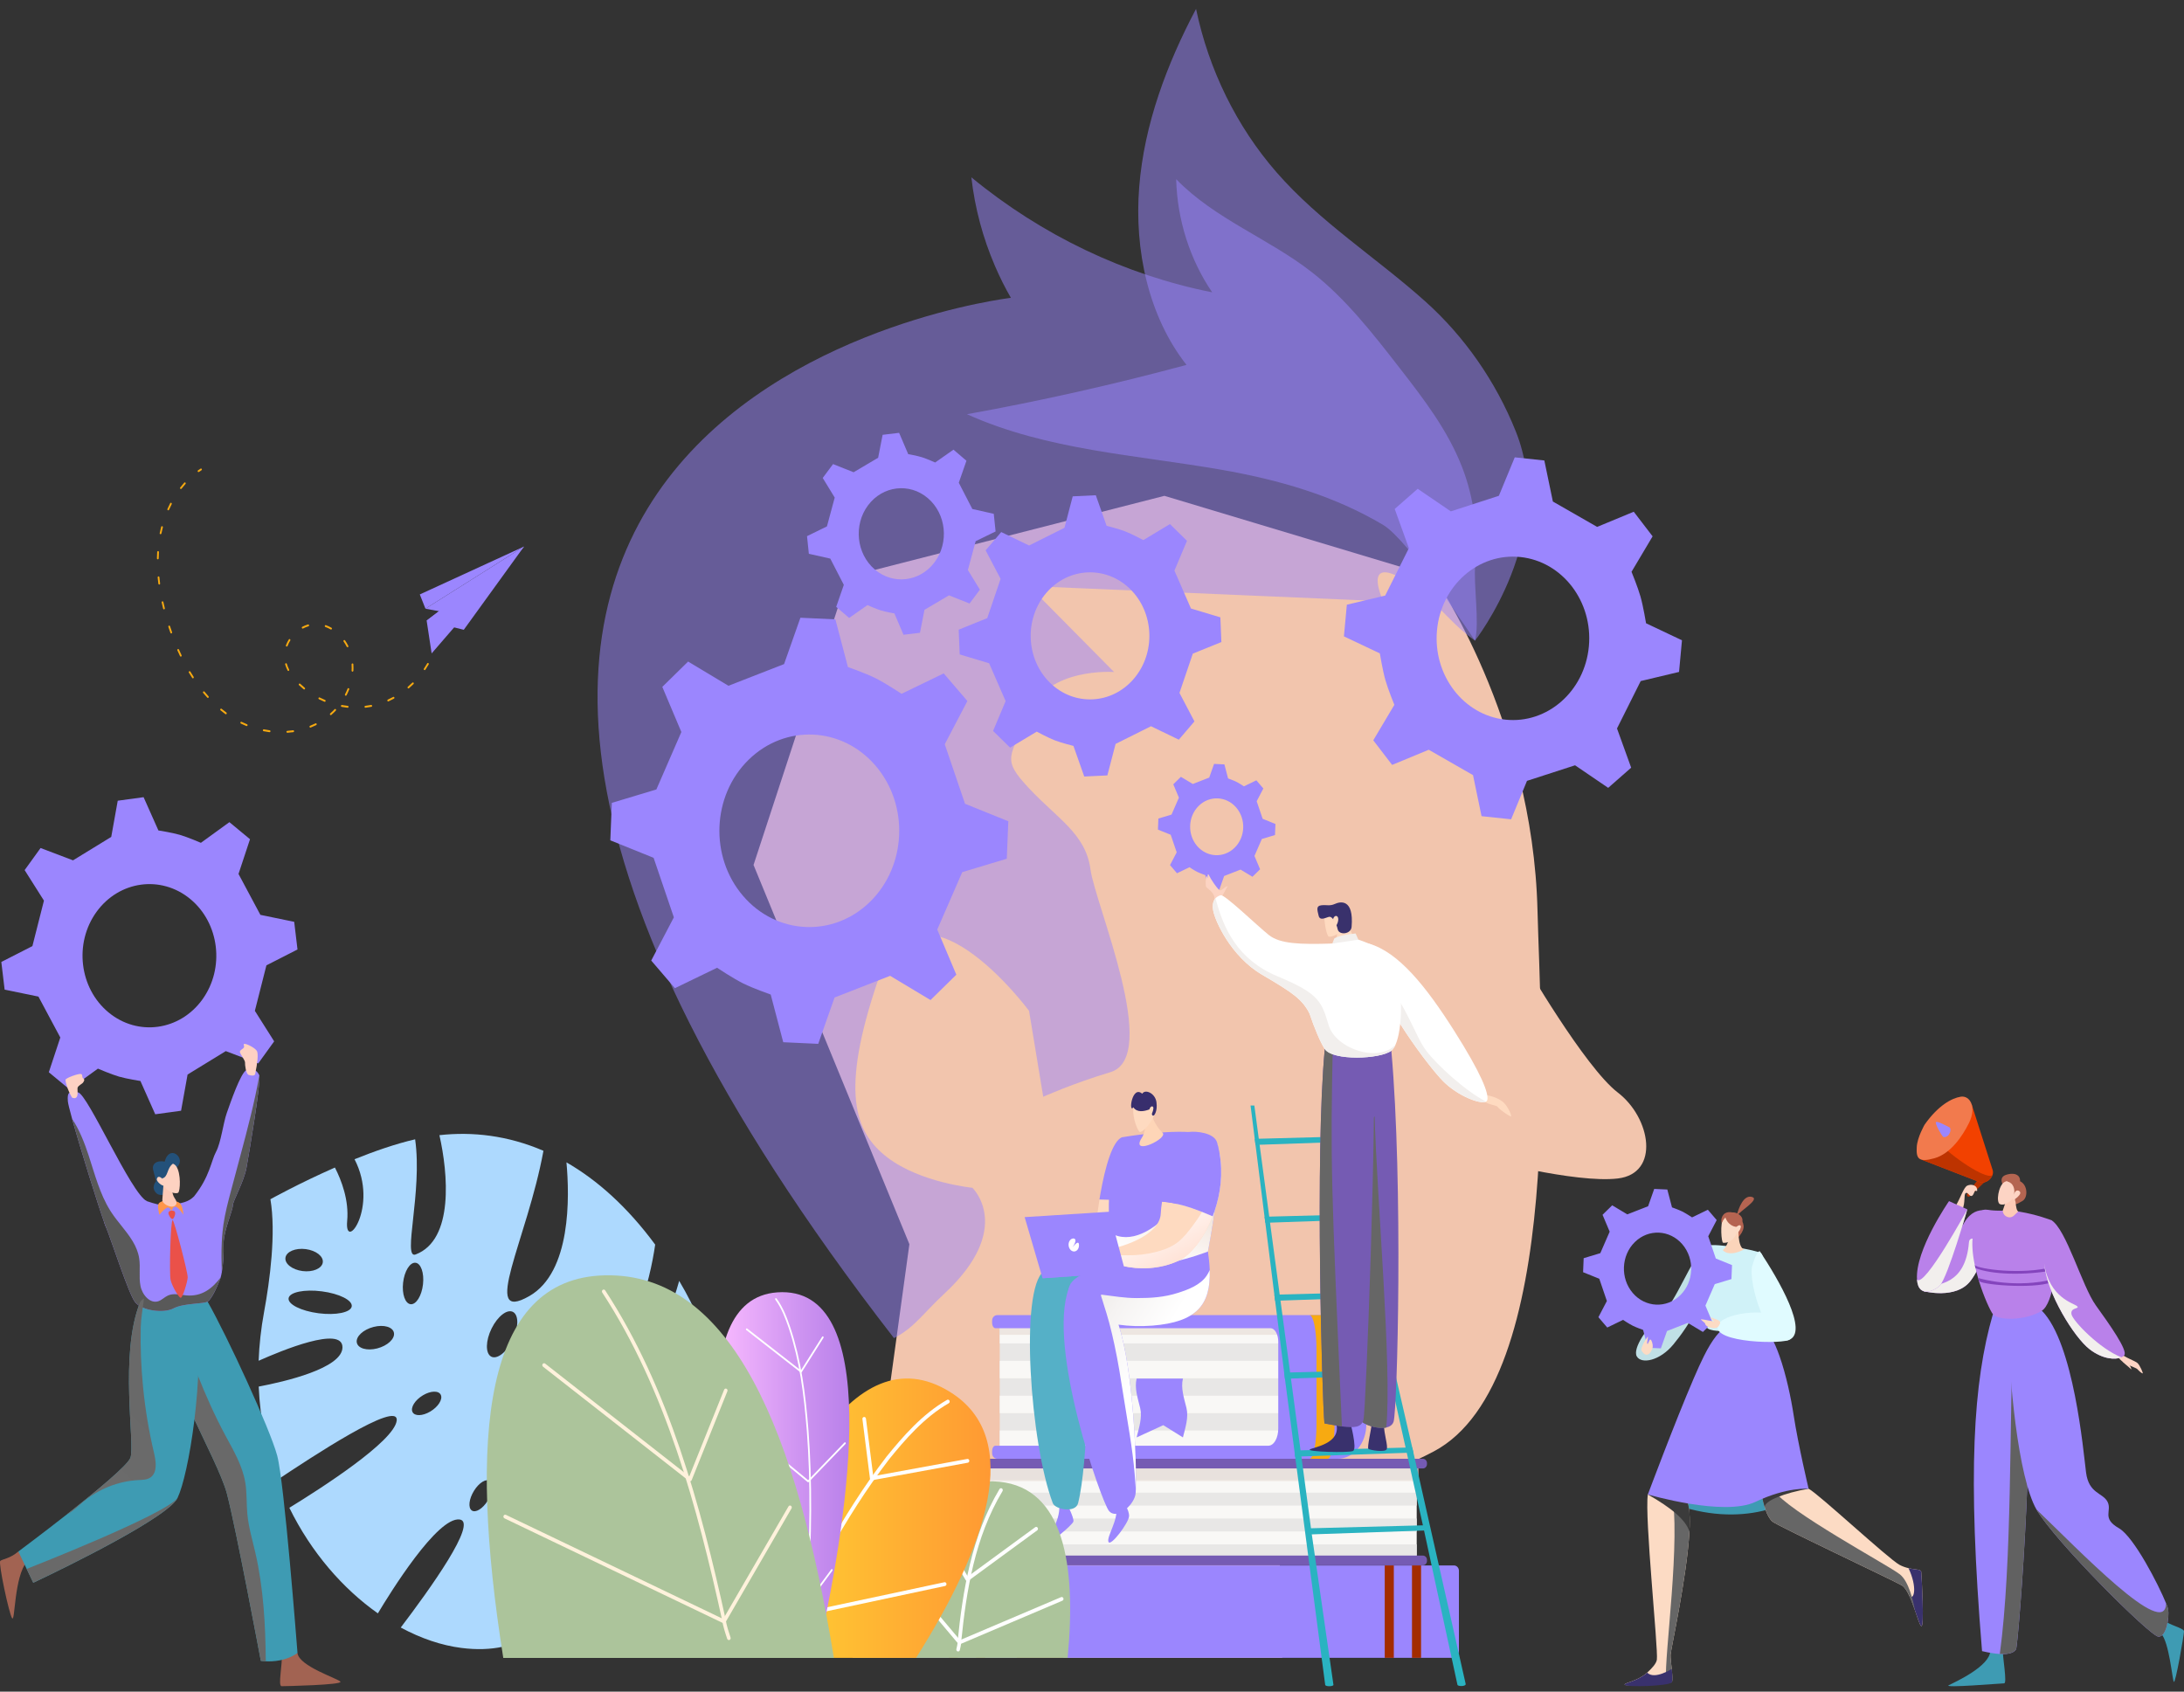 <svg width="142" height="110" viewBox="0 0 142 110" fill="none" xmlns="http://www.w3.org/2000/svg">
<rect x="0" y="0" width="142" height="110" fill="#333333" stroke="none"/>
<path d="M99.045 62.492C99.045 62.492 103.036 69.397 105.186 71.041C107.336 72.685 107.95 76.302 105.186 76.63C102.422 76.959 96.281 75.316 96.281 75.316L99.045 62.492Z" fill="#F2C5AD"/>
<path d="M59.127 80.903L48.994 56.244L55.135 37.503L75.708 32.242L93.211 37.503C93.211 37.503 99.659 46.709 99.966 59.203C100.152 66.774 101.792 89.855 93.211 94.384C87.297 97.505 83.077 96.686 83.077 96.686L83.371 107.802H55.429L59.127 80.903Z" fill="#F2C5AD"/>
<path opacity="0.5" d="M65.727 19.367C65.343 18.705 65.001 18.015 64.696 17.306C63.908 15.482 63.382 13.528 63.157 11.531C67.729 15.297 73.143 17.883 78.815 19.008C77.366 16.884 76.538 14.282 76.473 11.652C78.999 14.254 82.475 15.496 85.306 17.709C87.499 19.424 89.258 21.684 90.994 23.919C92.549 25.922 94.126 27.964 95.06 30.369C95.839 32.374 96.126 34.59 95.917 36.749C95.794 38.012 96.21 40.501 95.902 41.658C93.976 40.297 93.184 38.701 91.055 37.561C88.598 36.246 89.937 39.094 89.937 39.094L66.907 38.108L72.435 43.698C72.435 43.698 68.136 43.369 66.907 46.328C65.68 49.288 65.065 49.288 66.907 51.261C68.75 53.233 70.592 54.22 70.899 56.521C71.206 58.823 75.516 68.726 72.19 69.72C69.751 70.449 67.829 71.317 67.829 71.317L66.907 65.728C66.907 65.728 59.705 56.03 57.082 63.755C54.625 70.988 55.546 73.618 57.696 75.262C59.845 76.907 63.223 77.235 63.223 77.235C63.223 77.235 65.987 79.866 61.38 84.14C59.998 85.423 59.436 86.348 58.123 87.009C10.7 25.816 65.727 19.367 65.727 19.367Z" fill="#9B86FE"/>
<path opacity="0.5" d="M92.677 19.606C89.485 16.747 85.83 14.454 82.991 11.196C80.411 8.236 78.587 4.53 77.765 0.578C75.874 4.158 74.394 8.065 74.069 12.162C73.744 16.26 74.672 20.579 77.144 23.727C72.427 24.998 67.665 26.069 62.869 26.934C68.076 29.282 73.853 29.572 79.429 30.549C83.074 31.186 86.697 32.203 89.941 34.14C91.609 35.137 95.901 41.659 95.901 41.659C95.901 41.659 101.258 34.83 98.56 28.066C97.249 24.782 95.19 21.858 92.677 19.606Z" fill="#9B86FE"/>
<path d="M117.593 96.804C116.225 98.023 112.56 99.575 107.746 97.355C110.309 95.346 117.593 96.804 117.593 96.804Z" fill="#3E9BB3"/>
<path d="M124.914 105.738C124.817 105.657 124.677 105.206 124.502 104.696C124.393 104.383 124.273 104.051 124.14 103.766C123.991 103.448 123.829 103.189 123.652 103.087C123.058 102.742 115.434 99.155 115.219 98.925C115.163 98.865 115.106 98.8 115.048 98.711C114.948 98.562 114.846 98.348 114.737 97.993C114.664 97.752 114.588 97.447 114.51 97.052C114.51 97.052 114.862 96.976 115.332 96.897C116.112 96.765 117.219 96.623 117.594 96.805C118.194 97.097 122.778 101.364 123.504 101.753C123.708 101.862 123.906 101.927 124.087 101.968C124.55 102.076 124.897 102.035 124.915 102.212C124.939 102.46 125.137 105.924 124.914 105.738Z" fill="#FCDBC4"/>
<path d="M124.915 105.738C124.758 105.607 124.491 104.521 124.141 103.767C124.453 104.104 124.679 103.219 124.088 101.969C124.551 102.076 124.898 102.035 124.916 102.212C124.939 102.46 125.137 105.924 124.915 105.738Z" fill="#39316D"/>
<path d="M124.502 104.696C124.394 104.385 124.274 104.054 124.141 103.769C123.992 103.451 123.829 103.192 123.653 103.089C123.059 102.744 115.435 99.158 115.22 98.927C115.163 98.868 115.107 98.802 115.048 98.713C114.882 98.463 114.706 98.034 114.51 97.054C114.51 97.054 114.862 96.978 115.332 96.898C116.116 98.206 122.799 101.792 123.529 102.373C124.105 102.831 124.394 104.093 124.502 104.696Z" fill="#666666"/>
<path d="M117.594 96.805C116.041 97.07 114.721 97.59 114.737 97.993C114.664 97.752 114.588 97.447 114.51 97.052C114.51 97.052 114.862 96.976 115.332 96.897C116.112 96.765 117.219 96.623 117.594 96.805Z" fill="#3B3B3B"/>
<path d="M109.843 99.587C109.686 102.508 108.63 107.279 108.617 107.601C108.61 107.805 108.654 108.167 108.691 108.517C108.73 108.895 108.76 109.257 108.7 109.386C108.677 109.434 105.67 109.694 105.63 109.545C105.597 109.423 106.467 109.328 107.097 108.761C107.427 108.463 107.692 108.162 107.726 107.919C107.824 107.212 106.917 98.607 107.14 97.175C107.14 97.175 107.921 96.689 108.677 96.825C109.039 96.889 109.394 97.094 109.656 97.564C109.852 97.914 109.894 98.657 109.843 99.587Z" fill="#FCDBC4"/>
<path d="M109.845 99.59C109.688 102.511 108.632 107.283 108.619 107.604C108.612 107.808 108.656 108.17 108.693 108.52C108.732 108.899 108.762 109.261 108.702 109.389C108.679 109.438 108.33 109.384 108.322 109.282C108.2 107.591 109.312 100.121 108.679 96.828C109.041 96.893 109.396 97.098 109.658 97.568C109.854 97.918 109.896 98.66 109.845 99.59Z" fill="#666666"/>
<path d="M109.844 99.591C109.601 98.823 108.676 98.053 107.141 97.179C107.141 97.179 108.849 96.118 109.658 97.568C109.853 97.918 109.895 98.66 109.844 99.591Z" fill="#3B3B3B"/>
<path d="M117.593 96.806C117.593 96.806 116.201 96.674 114.146 97.654C112.092 98.635 107.141 97.177 107.141 97.177C107.141 97.177 108.891 92.492 110.12 89.638C110.367 89.064 110.593 88.564 110.78 88.192C111.893 85.965 112.772 85.667 114.536 86.134C114.986 86.497 115.373 87.254 115.693 88.155C116.135 89.398 116.45 90.913 116.622 92.035C116.919 93.97 117.593 96.806 117.593 96.806Z" fill="#9B86FE"/>
<path d="M111.06 80.989C109.765 81.316 110.433 86.008 111.06 86.397C111.687 86.786 114.756 86.397 114.987 85.796C115.218 85.195 114.823 81.696 114.492 81.484C114.162 81.272 111.621 80.848 111.06 80.989Z" fill="#D0F2F8"/>
<path d="M110.817 81.121C109.971 81.822 108.964 84.684 108.04 85.462C107.116 86.239 106.126 87.688 106.423 88.201C106.72 88.713 107.908 88.501 108.799 87.423C109.691 86.345 111.664 83.601 110.817 81.121Z" fill="#C0E0E6"/>
<path d="M108.7 109.388C108.584 109.635 105.679 109.732 105.63 109.547C105.597 109.425 106.467 109.33 107.097 108.763C107.578 109.247 108.691 108.52 108.691 108.52C108.73 108.896 108.76 109.259 108.7 109.388Z" fill="#39316D"/>
<path d="M114.427 81.37C115.623 83.174 117.658 86.655 116.297 87.136C114.918 87.624 113.612 83.327 113.937 82.276C114.261 81.225 114.427 81.37 114.427 81.37Z" fill="#E0FBFF"/>
<path d="M111.492 83.499L112.576 83.172L112.613 82.261L111.56 81.835L111.067 80.387L111.617 79.335L111.042 78.663L110.016 79.16C110.016 79.16 109.619 78.897 109.379 78.778C109.139 78.659 108.711 78.509 108.711 78.509L108.406 77.348L107.554 77.309L107.157 78.436L105.804 78.964L104.823 78.375L104.195 78.991L104.658 80.089L104.05 81.486L102.967 81.813L102.93 82.725L103.983 83.15L104.476 84.598L103.925 85.65L104.501 86.322L105.527 85.825C105.527 85.825 105.924 86.088 106.164 86.207C106.404 86.326 106.832 86.477 106.832 86.477L107.137 87.637L107.988 87.677L108.386 86.549L109.738 86.021L110.72 86.61L111.348 85.994L110.884 84.896L111.492 83.499ZM109.25 84.219C108.36 85.094 106.975 85.029 106.159 84.076C105.343 83.123 105.403 81.641 106.293 80.766C107.183 79.892 108.567 79.957 109.384 80.91C110.2 81.863 110.141 83.345 109.25 84.219Z" fill="#9B86FE"/>
<path d="M106.729 87.824C106.628 87.66 107.094 86.942 107.137 86.923C107.18 86.903 107.057 87.321 107.106 87.384C107.156 87.447 107.236 87.076 107.311 87.102C107.385 87.128 107.471 87.394 107.459 87.572C107.447 87.751 107.131 88.48 106.729 87.824Z" fill="#FCDBC4"/>
<path d="M111.695 86.188C111.956 85.389 114.867 85.021 115.696 85.695C116.525 86.368 116.691 86.749 116.372 87.088C116.053 87.428 111.32 87.332 111.695 86.188Z" fill="#E0FBFF"/>
<path d="M111.839 85.97C111.492 85.966 110.755 85.786 110.622 85.785C110.489 85.784 110.862 85.991 110.869 86.078C110.877 86.166 111.009 86.324 111.411 86.362C111.813 86.399 111.839 85.97 111.839 85.97Z" fill="#FCDBC4"/>
<path d="M111.258 85.644C111.417 85.771 111.815 85.808 111.837 85.972C111.859 86.137 111.654 86.221 111.552 86.109C111.451 85.996 111.453 85.907 111.386 85.863C111.318 85.817 111.21 85.692 111.258 85.644Z" fill="#FCDBC4"/>
<path d="M112.902 79.081C113.045 78.541 113.365 77.678 113.909 77.83C114.452 77.981 113.131 78.738 112.902 79.081Z" fill="#B56451"/>
<path d="M113.201 79.266C113.44 79.679 113.475 79.963 112.945 80.545C112.613 80.433 112.45 79.004 113.201 79.266Z" fill="#B56451"/>
<path d="M112.012 81.292C112.464 81.777 113.402 81.242 113.402 81.242C112.949 81.097 113.036 79.777 113.036 79.777L112.575 79.874C112.575 79.874 112.558 79.994 112.521 80.167C112.464 80.432 112.358 80.821 112.192 81.084C112.139 81.169 112.079 81.242 112.012 81.292Z" fill="#FBD4BA"/>
<path d="M113.038 79.778C112.876 80.708 112.266 80.848 112.033 80.809C111.924 80.791 111.82 79.562 112.059 79.175C112.297 78.79 113.212 78.781 113.038 79.778Z" fill="#FBDBC6"/>
<path d="M112.369 79.027C112.029 79.232 111.946 79.537 111.946 79.537C111.946 79.537 111.836 79.234 112.066 78.974C112.296 78.714 112.776 78.82 112.864 78.976C112.952 79.132 112.369 79.027 112.369 79.027Z" fill="#B56451"/>
<path d="M112.158 79.064C112.28 79.653 112.847 79.863 113.043 79.74C113.299 79.581 113.467 79.188 112.981 78.918C112.532 78.669 112.158 79.064 112.158 79.064Z" fill="#B56451"/>
<path d="M112.918 79.773C113.031 79.641 113.228 79.621 113.181 79.816C113.134 80.011 113.013 80.143 112.952 80.136C112.891 80.13 112.918 79.773 112.918 79.773Z" fill="#FBDBC6"/>
<path d="M58.838 102.037C58.838 101.974 58.86 101.912 58.905 101.865C58.949 101.817 59.007 101.793 59.066 101.793H94.535C94.618 101.793 94.7 101.826 94.763 101.894C94.826 101.961 94.857 102.049 94.857 102.137V107.33C94.857 107.451 94.814 107.57 94.729 107.662C94.643 107.753 94.531 107.799 94.419 107.799H59.224C59.126 107.799 59.026 107.759 58.951 107.678C58.876 107.597 58.838 107.492 58.838 107.385V102.037Z" fill="#9B86FE"/>
<path d="M62.282 101.793H61.691V107.799H62.282V101.793Z" fill="#A32C00"/>
<path d="M64.055 101.793H63.465V107.799H64.055V101.793Z" fill="#A32C00"/>
<path d="M90.624 101.793H90.033V107.799H90.624V101.793Z" fill="#A32C00"/>
<path d="M92.395 101.793H91.805V107.799H92.395V101.793Z" fill="#A32C00"/>
<path d="M69.151 101.793H66.098V107.799H69.151V101.793Z" fill="#A32C00"/>
<path d="M92.112 95.484H62.386C61.365 95.484 60.539 96.001 60.539 96.639V99.996C60.539 100.633 61.365 101.15 62.386 101.15H92.112V95.484Z" fill="#F9F8F6"/>
<path d="M92.111 97.059H60.539V97.899H92.111V97.059Z" fill="#E8E7E6"/>
<path d="M92.112 100.422H60.596C60.737 100.801 61.136 101.111 61.665 101.262H92.112V100.422Z" fill="#E8E7E6"/>
<path d="M92.111 98.742H60.539V99.583H92.111V98.742Z" fill="#E8E7E6"/>
<path d="M60.596 96.219H92.112V95.379H61.665C61.136 95.53 60.737 95.84 60.596 96.219Z" fill="#E8E7E6"/>
<path opacity="0.7" d="M60.219 96.306H92.23V95.273H61.378C61.081 95.273 60.785 95.395 60.559 95.637C60.332 95.88 60.219 96.306 60.219 96.306Z" fill="#E8DFD9"/>
<path d="M60.54 99.997V96.641C60.54 96.002 61.421 95.486 62.509 95.486H92.2H92.515C92.661 95.486 92.78 95.359 92.78 95.202V95.14C92.78 94.983 92.661 94.856 92.515 94.856H62.548C61.167 94.856 60.043 95.601 60.043 96.516V100.121C60.043 101.037 61.167 101.781 62.548 101.781H92.515C92.661 101.781 92.78 101.654 92.78 101.497V101.435C92.78 101.278 92.661 101.151 92.515 101.151H92.2H62.509C61.421 101.151 60.54 100.634 60.54 99.997Z" fill="#755BB3"/>
<path d="M65.002 86.367H87.093C87.852 86.367 88.466 87.064 88.466 87.924V92.45C88.466 93.309 87.852 94.006 87.093 94.006H65.002V86.367Z" fill="#E8E7E6"/>
<path d="M88.466 88.488H65.002V89.622H88.466V88.488Z" fill="#F9F8F6"/>
<path d="M65.002 93.019H88.424C88.319 93.53 88.022 93.949 87.63 94.153H65.002V93.019Z" fill="#F9F8F6"/>
<path d="M88.466 90.754H65.002V91.887H88.466V90.754Z" fill="#F9F8F6"/>
<path d="M88.424 87.353H65.002V86.219H87.63C88.022 86.423 88.319 86.842 88.424 87.353Z" fill="#F9F8F6"/>
<path opacity="0.7" d="M86.102 86.799H64.977V85.891H85.337C85.533 85.891 85.729 86.029 85.878 86.308C86.027 86.587 86.102 86.799 86.102 86.799Z" fill="#E8DFD9"/>
<path d="M82.962 86.623C82.864 86.451 82.735 86.366 82.606 86.366H64.937C64.937 86.366 64.841 86.366 64.722 86.366C64.603 86.366 64.506 86.207 64.506 86.011V85.87C64.506 85.674 64.654 85.516 64.837 85.516H86.974C88.001 85.516 88.837 86.52 88.837 87.755V92.616C88.837 93.851 88.002 94.856 86.974 94.856H64.837C64.654 94.856 64.506 94.697 64.506 94.501V94.361C64.506 94.165 64.603 94.006 64.722 94.006H64.937H82.471C82.634 94.006 82.798 93.897 82.923 93.68C83.048 93.463 83.11 93.178 83.11 92.893V87.245C83.11 87.019 83.06 86.794 82.962 86.623Z" fill="#9B86FE"/>
<path d="M85.526 94.856H86.322C86.57 94.856 86.771 93.851 86.771 92.616V87.755C86.771 86.52 86.57 85.516 86.322 85.516H85.526H85.147C85.395 85.516 85.596 86.52 85.596 87.755V92.616C85.596 93.851 85.395 94.856 85.147 94.856H85.526Z" fill="#F7AA11"/>
<path d="M73.901 93.468C74.475 93.199 75.061 92.939 75.635 92.671C76.066 92.932 76.482 93.206 76.912 93.468C77.07 92.822 77.292 92.176 77.142 91.554C76.984 90.908 76.762 90.263 76.912 89.641C75.909 89.641 74.905 89.641 73.901 89.641C73.751 90.263 73.974 90.907 74.131 91.554C74.281 92.176 74.058 92.822 73.901 93.468Z" fill="#9B86FE"/>
<path d="M62.564 56.71L65.46 55.838L65.559 53.402L62.744 52.265L61.427 48.394L62.898 45.584L61.359 43.787L58.618 45.114C58.618 45.114 57.557 44.411 56.915 44.093C56.274 43.775 55.13 43.374 55.13 43.374L54.316 40.273L52.041 40.168L50.979 43.182L47.364 44.592L44.74 43.017L43.062 44.664L44.301 47.599L42.676 51.334L39.78 52.206L39.682 54.642L42.496 55.779L43.813 59.65L42.342 62.46L43.881 64.256L46.623 62.929C46.623 62.929 47.683 63.632 48.325 63.95C48.966 64.269 50.11 64.669 50.11 64.669L50.925 67.77L53.2 67.876L54.262 64.862L57.877 63.452L60.501 65.027L62.179 63.379L60.939 60.444L62.564 56.71ZM56.571 58.636C54.192 60.973 50.492 60.801 48.311 58.253C46.129 55.705 46.289 51.744 48.669 49.408C51.048 47.072 54.748 47.243 56.929 49.791C59.111 52.338 58.951 56.3 56.571 58.636Z" fill="#9B86FE"/>
<path d="M77.555 42.502L79.412 41.75L79.346 40.142L77.434 39.568L76.36 37.104L77.176 35.166L76.068 34.079L74.336 35.12C74.336 35.12 73.601 34.724 73.163 34.554C72.724 34.384 71.95 34.192 71.95 34.192L71.248 32.203L69.746 32.274L69.21 34.321L66.909 35.471L65.099 34.597L64.084 35.784L65.057 37.638L64.189 40.193L62.332 40.945L62.398 42.553L64.31 43.127L65.384 45.59L64.568 47.529L65.676 48.615L67.407 47.574C67.407 47.574 68.142 47.971 68.581 48.14C69.02 48.31 69.794 48.503 69.794 48.503L70.496 50.492L71.998 50.421L72.534 48.373L74.835 47.223L76.645 48.097L77.66 46.91L76.687 45.056L77.555 42.502ZM73.718 44.138C72.279 45.82 69.837 45.935 68.266 44.395C66.695 42.854 66.587 40.24 68.026 38.557C69.465 36.875 71.906 36.759 73.478 38.3C75.049 39.84 75.157 42.454 73.718 44.138Z" fill="#9B86FE"/>
<path d="M63.437 35.191L64.732 34.557L64.613 33.41L63.219 33.097L62.339 31.389L62.836 29.96L61.993 29.239L60.801 30.074C60.801 30.074 60.257 29.828 59.935 29.729C59.614 29.629 59.051 29.532 59.051 29.532L58.459 28.145L57.387 28.273L57.095 29.765L55.5 30.708L54.165 30.176L53.492 31.078L54.272 32.354L53.766 34.229L52.471 34.863L52.59 36.01L53.984 36.323L54.864 38.031L54.368 39.46L55.21 40.181L56.402 39.346C56.402 39.346 56.946 39.592 57.268 39.691C57.59 39.791 58.152 39.888 58.152 39.888L58.744 41.275L59.816 41.147L60.108 39.654L61.703 38.712L63.038 39.244L63.711 38.343L62.931 37.066L63.437 35.191ZM60.764 36.56C59.81 37.839 58.067 38.047 56.873 37.026C55.679 36.004 55.484 34.138 56.438 32.859C57.392 31.581 59.135 31.372 60.329 32.394C61.524 33.416 61.718 35.281 60.764 36.56Z" fill="#9B86FE"/>
<path d="M28.32 42.119C28.344 42.119 28.367 42.103 28.375 42.078C28.397 42.013 28.417 41.947 28.436 41.881C28.446 41.848 28.429 41.813 28.399 41.803C28.368 41.794 28.336 41.811 28.326 41.844C28.308 41.908 28.288 41.973 28.267 42.037C28.256 42.069 28.272 42.104 28.302 42.115C28.309 42.118 28.315 42.119 28.32 42.119Z" fill="#F7AA11"/>
<path d="M18.623 47.59C18.621 47.556 18.645 47.527 18.677 47.525C18.803 47.516 18.93 47.503 19.055 47.485C19.087 47.48 19.115 47.504 19.12 47.538C19.124 47.572 19.102 47.602 19.07 47.608C18.943 47.626 18.813 47.639 18.684 47.648C18.682 47.648 18.681 47.648 18.679 47.648C18.65 47.647 18.625 47.622 18.623 47.59ZM17.523 47.61C17.396 47.593 17.267 47.572 17.14 47.547C17.108 47.54 17.088 47.508 17.093 47.475C17.099 47.442 17.129 47.42 17.16 47.425C17.285 47.45 17.412 47.471 17.537 47.488C17.568 47.492 17.59 47.522 17.586 47.556C17.583 47.588 17.558 47.611 17.529 47.61C17.527 47.61 17.525 47.61 17.523 47.61ZM20.127 47.273C20.116 47.241 20.131 47.206 20.16 47.194C20.28 47.146 20.398 47.094 20.511 47.038C20.54 47.024 20.574 47.037 20.587 47.068C20.6 47.099 20.588 47.135 20.559 47.149C20.443 47.206 20.323 47.26 20.2 47.309C20.194 47.311 20.186 47.312 20.18 47.312C20.157 47.313 20.135 47.298 20.127 47.273ZM16.02 47.21C15.9 47.16 15.779 47.107 15.662 47.051C15.633 47.036 15.62 47 15.634 46.969C15.647 46.938 15.681 46.925 15.71 46.939C15.825 46.995 15.943 47.047 16.061 47.095C16.091 47.107 16.105 47.143 16.094 47.175C16.086 47.199 16.063 47.214 16.04 47.214C16.034 47.214 16.027 47.212 16.02 47.21ZM14.653 46.434C14.548 46.356 14.443 46.273 14.34 46.189C14.315 46.169 14.31 46.13 14.33 46.103C14.349 46.076 14.385 46.071 14.41 46.091C14.512 46.174 14.615 46.256 14.719 46.332C14.745 46.351 14.751 46.39 14.733 46.418C14.722 46.436 14.704 46.445 14.686 46.445C14.674 46.444 14.663 46.441 14.653 46.434ZM21.465 46.477C21.444 46.451 21.447 46.412 21.472 46.391C21.534 46.336 21.595 46.278 21.654 46.22C21.687 46.186 21.72 46.152 21.752 46.118C21.775 46.094 21.811 46.094 21.834 46.118C21.856 46.142 21.856 46.181 21.834 46.206C21.801 46.241 21.767 46.276 21.733 46.31C21.672 46.37 21.609 46.43 21.545 46.486C21.535 46.496 21.521 46.5 21.508 46.5C21.492 46.5 21.476 46.492 21.465 46.477ZM22.6 46.021C22.472 46.006 22.343 45.987 22.215 45.964C22.184 45.958 22.163 45.926 22.169 45.893C22.174 45.86 22.203 45.837 22.235 45.843C22.36 45.865 22.486 45.885 22.612 45.898C22.643 45.901 22.666 45.932 22.663 45.965C22.66 45.997 22.635 46.021 22.606 46.021C22.603 46.021 22.602 46.021 22.6 46.021ZM23.7 45.965C23.696 45.931 23.719 45.901 23.75 45.897C23.876 45.882 24.003 45.863 24.127 45.839C24.158 45.834 24.188 45.855 24.194 45.889C24.2 45.922 24.178 45.954 24.147 45.96C24.021 45.984 23.891 46.004 23.763 46.019C23.761 46.019 23.758 46.02 23.756 46.019C23.727 46.02 23.703 45.996 23.7 45.965ZM21.095 45.631C20.974 45.581 20.854 45.525 20.738 45.467C20.71 45.452 20.697 45.416 20.71 45.384C20.724 45.354 20.758 45.34 20.787 45.355C20.901 45.412 21.019 45.466 21.136 45.515C21.166 45.528 21.181 45.564 21.169 45.596C21.16 45.62 21.138 45.635 21.114 45.635C21.109 45.635 21.101 45.634 21.095 45.631ZM25.187 45.572C25.175 45.541 25.189 45.505 25.218 45.491C25.334 45.439 25.449 45.381 25.563 45.319C25.591 45.304 25.625 45.316 25.64 45.346C25.654 45.377 25.643 45.413 25.615 45.429C25.499 45.492 25.381 45.551 25.263 45.605C25.256 45.608 25.248 45.61 25.24 45.61C25.218 45.61 25.197 45.596 25.187 45.572ZM13.475 45.362C13.386 45.264 13.297 45.162 13.211 45.059C13.19 45.033 13.192 44.994 13.216 44.971C13.24 44.949 13.276 44.951 13.297 44.976C13.382 45.078 13.47 45.179 13.557 45.276C13.579 45.3 13.579 45.339 13.556 45.363C13.545 45.375 13.53 45.381 13.516 45.381C13.501 45.38 13.486 45.374 13.475 45.362ZM22.456 45.232C22.428 45.216 22.418 45.178 22.433 45.148C22.494 45.029 22.55 44.907 22.598 44.784C22.61 44.752 22.644 44.738 22.673 44.751C22.702 44.764 22.716 44.801 22.704 44.832C22.653 44.959 22.596 45.085 22.534 45.208C22.523 45.228 22.503 45.24 22.483 45.24C22.474 45.239 22.465 45.237 22.456 45.232ZM19.744 44.821C19.64 44.736 19.54 44.647 19.444 44.556C19.42 44.533 19.418 44.494 19.439 44.468C19.46 44.443 19.497 44.441 19.521 44.463C19.615 44.553 19.713 44.64 19.814 44.722C19.839 44.742 19.844 44.782 19.824 44.808C19.813 44.825 19.796 44.833 19.778 44.833C19.765 44.833 19.754 44.829 19.744 44.821ZM26.51 44.742C26.49 44.716 26.494 44.677 26.519 44.656C26.616 44.572 26.714 44.483 26.807 44.39C26.83 44.368 26.867 44.369 26.889 44.394C26.91 44.419 26.908 44.458 26.885 44.481C26.79 44.575 26.691 44.666 26.591 44.752C26.58 44.762 26.567 44.766 26.554 44.766C26.538 44.765 26.521 44.757 26.51 44.742ZM12.496 44.082C12.423 43.97 12.351 43.855 12.281 43.738C12.263 43.71 12.271 43.671 12.298 43.653C12.324 43.635 12.36 43.643 12.377 43.671C12.446 43.787 12.518 43.901 12.59 44.011C12.607 44.039 12.601 44.078 12.575 44.097C12.565 44.105 12.553 44.108 12.542 44.108C12.524 44.108 12.506 44.099 12.496 44.082ZM22.915 43.673C22.884 43.671 22.86 43.642 22.861 43.608C22.864 43.556 22.866 43.502 22.866 43.449C22.867 43.367 22.865 43.285 22.86 43.205C22.858 43.17 22.882 43.142 22.913 43.139C22.945 43.136 22.972 43.162 22.975 43.196C22.98 43.28 22.983 43.365 22.982 43.45C22.982 43.505 22.98 43.56 22.977 43.615C22.975 43.647 22.95 43.673 22.919 43.673C22.917 43.674 22.916 43.673 22.915 43.673ZM18.697 43.595C18.632 43.467 18.58 43.336 18.541 43.207C18.532 43.174 18.549 43.139 18.578 43.129C18.609 43.119 18.641 43.137 18.651 43.169C18.687 43.292 18.737 43.415 18.798 43.536C18.813 43.566 18.803 43.603 18.775 43.62C18.766 43.625 18.756 43.627 18.747 43.627C18.727 43.627 18.708 43.615 18.697 43.595ZM27.576 43.562C27.55 43.542 27.544 43.504 27.563 43.477C27.637 43.367 27.707 43.253 27.774 43.138C27.79 43.109 27.826 43.1 27.853 43.118C27.88 43.136 27.888 43.174 27.872 43.203C27.804 43.32 27.731 43.436 27.656 43.549C27.645 43.566 27.627 43.574 27.609 43.574C27.598 43.574 27.586 43.57 27.576 43.562ZM11.704 42.662C11.646 42.541 11.589 42.417 11.533 42.291C11.519 42.261 11.532 42.224 11.56 42.209C11.589 42.194 11.623 42.208 11.637 42.238C11.692 42.362 11.749 42.486 11.806 42.606C11.821 42.636 11.809 42.673 11.781 42.689C11.773 42.694 11.763 42.696 11.755 42.696C11.734 42.695 11.714 42.683 11.704 42.662ZM22.544 42.055C22.484 41.938 22.416 41.824 22.341 41.716C22.322 41.688 22.327 41.65 22.353 41.63C22.378 41.609 22.415 41.615 22.434 41.642C22.512 41.754 22.583 41.873 22.645 41.996C22.661 42.026 22.651 42.063 22.623 42.08C22.614 42.084 22.605 42.087 22.595 42.087C22.574 42.087 22.555 42.075 22.544 42.055ZM18.623 42.038C18.594 42.025 18.579 41.989 18.591 41.958C18.64 41.829 18.702 41.703 18.776 41.584C18.793 41.555 18.829 41.547 18.855 41.566C18.882 41.584 18.889 41.623 18.872 41.651C18.802 41.764 18.743 41.883 18.698 42.004C18.688 42.028 18.666 42.042 18.644 42.042C18.637 42.042 18.63 42.041 18.623 42.038ZM11.08 41.15C11.035 41.024 10.991 40.893 10.947 40.762C10.937 40.73 10.953 40.694 10.982 40.683C11.013 40.672 11.045 40.689 11.056 40.721C11.099 40.851 11.143 40.981 11.187 41.106C11.198 41.138 11.183 41.173 11.154 41.185C11.147 41.188 11.14 41.19 11.133 41.19C11.11 41.19 11.089 41.175 11.08 41.15ZM21.498 40.928C21.387 40.864 21.271 40.81 21.155 40.768C21.124 40.758 21.109 40.722 21.119 40.69C21.128 40.658 21.161 40.641 21.191 40.651C21.314 40.695 21.435 40.752 21.552 40.819C21.58 40.835 21.591 40.872 21.576 40.902C21.566 40.923 21.546 40.935 21.525 40.935C21.516 40.935 21.507 40.932 21.498 40.928ZM19.628 40.838C19.614 40.808 19.626 40.771 19.654 40.756C19.774 40.693 19.898 40.642 20.023 40.606C20.053 40.597 20.085 40.616 20.094 40.649C20.102 40.682 20.084 40.716 20.053 40.725C19.936 40.76 19.818 40.808 19.705 40.867C19.696 40.872 19.687 40.874 19.679 40.874C19.658 40.872 19.638 40.86 19.628 40.838ZM10.606 39.578C10.572 39.444 10.541 39.309 10.511 39.177C10.504 39.144 10.523 39.11 10.554 39.103C10.584 39.095 10.615 39.115 10.623 39.148C10.652 39.279 10.684 39.412 10.717 39.545C10.725 39.578 10.707 39.612 10.677 39.62C10.672 39.622 10.666 39.623 10.662 39.623C10.636 39.623 10.613 39.606 10.606 39.578ZM10.296 37.959C10.279 37.821 10.263 37.683 10.251 37.548C10.248 37.514 10.271 37.484 10.302 37.48C10.334 37.477 10.362 37.502 10.365 37.536C10.378 37.669 10.393 37.806 10.41 37.942C10.415 37.976 10.392 38.007 10.361 38.012C10.359 38.012 10.355 38.012 10.353 38.012C10.325 38.012 10.3 37.989 10.296 37.959ZM10.259 36.37C10.228 36.369 10.203 36.34 10.203 36.306C10.206 36.168 10.212 36.029 10.22 35.893C10.222 35.859 10.249 35.833 10.282 35.835C10.314 35.837 10.337 35.867 10.335 35.901C10.327 36.035 10.322 36.172 10.318 36.309C10.318 36.343 10.292 36.37 10.26 36.37C10.26 36.37 10.26 36.37 10.259 36.37ZM10.427 34.736C10.396 34.729 10.377 34.695 10.384 34.662C10.412 34.528 10.444 34.392 10.478 34.26C10.487 34.227 10.519 34.208 10.549 34.217C10.58 34.227 10.598 34.261 10.589 34.293C10.555 34.423 10.523 34.557 10.496 34.689C10.49 34.718 10.466 34.737 10.439 34.737C10.435 34.737 10.431 34.736 10.427 34.736ZM10.914 33.177C10.885 33.162 10.873 33.126 10.887 33.095C10.942 32.97 11.002 32.846 11.063 32.725C11.079 32.696 11.114 32.685 11.141 32.701C11.169 32.718 11.179 32.755 11.164 32.785C11.103 32.902 11.045 33.025 10.99 33.148C10.98 33.17 10.959 33.183 10.938 33.183C10.93 33.183 10.922 33.181 10.914 33.177ZM11.725 31.783C11.7 31.761 11.697 31.722 11.718 31.697C11.801 31.59 11.888 31.485 11.976 31.386C11.998 31.361 12.034 31.361 12.058 31.384C12.081 31.408 12.082 31.447 12.06 31.471C11.973 31.568 11.888 31.67 11.806 31.775C11.795 31.79 11.778 31.797 11.761 31.797C11.748 31.797 11.735 31.792 11.725 31.783Z" fill="#F7AA11"/>
<path d="M12.907 30.697C12.918 30.697 12.928 30.694 12.938 30.687C12.991 30.65 13.045 30.614 13.098 30.579C13.126 30.561 13.135 30.524 13.118 30.495C13.102 30.466 13.067 30.456 13.04 30.474C12.985 30.509 12.929 30.546 12.876 30.584C12.849 30.602 12.842 30.64 12.859 30.669C12.87 30.687 12.888 30.697 12.907 30.697Z" fill="#F7AA11"/>
<path d="M27.295 38.653L34.071 35.539L27.662 39.58L27.295 38.653Z" fill="#9B86FE"/>
<path d="M27.74 40.354L30.154 40.952L34.07 35.539L27.74 40.354Z" fill="#9B86FE"/>
<path d="M27.66 39.58L29.372 39.898L34.069 35.539L27.66 39.58Z" fill="#9B86FE"/>
<path d="M28.064 42.488L34.07 35.539L27.74 40.354L28.064 42.488Z" fill="#9B86FE"/>
<path d="M68.846 97.66C69.065 98.774 68.117 99.928 68.117 100.226C68.117 100.524 69.714 99.172 69.789 98.943C69.863 98.714 69.306 97.66 69.306 97.66H68.846Z" fill="#9B86FE"/>
<path d="M72.575 98.037C72.724 98.83 71.924 99.95 72.073 100.265C72.222 100.581 73.392 99.009 73.41 98.591C73.429 98.173 73.02 97.656 73.02 97.656L72.575 98.037Z" fill="#9B86FE"/>
<path d="M74.676 81.93L74.406 84.848C74.406 84.848 72.537 85.217 70.757 85.204C70.817 88.181 70.754 95.125 70.096 97.743C69.928 98.407 68.606 98.151 68.451 97.743C66.989 93.895 66.278 83.826 67.867 82.662C70.124 81.498 74.676 81.93 74.676 81.93Z" fill="#55B0C7"/>
<path d="M74.934 86.197C74.159 86.259 73.409 86.233 72.725 86.135C72.517 86.106 72.317 86.07 72.124 86.028C70.371 85.647 69.21 84.775 69.491 83.776C69.52 83.672 69.563 83.57 69.622 83.467C70.542 81.856 78.538 81.379 78.538 81.379C78.601 81.812 78.641 82.215 78.654 82.586C78.733 84.845 77.809 85.967 74.934 86.197Z" fill="#9B86FE"/>
<path d="M71.486 77.996C71.353 78.824 71.259 79.649 71.209 80.335C71.042 82.601 72.101 82.362 72.964 80.184C73.212 79.561 73.431 78.797 73.587 78.022C72.888 78.034 72.183 78.019 71.486 77.996Z" fill="#FEDAC0"/>
<path d="M73.664 77.591C73.641 77.734 73.614 77.878 73.585 78.021C72.886 78.034 72.181 78.019 71.484 77.996C71.504 77.876 71.523 77.756 71.545 77.637C71.856 75.856 72.343 74.164 72.962 73.949C73.883 74.067 73.964 75.8 73.664 77.591Z" fill="#9B86FE"/>
<path d="M78.537 81.377C78.537 81.377 74.163 83.107 72.826 81.735C72.517 81.418 72.321 80.854 72.21 80.168C71.841 77.879 72.421 74.239 72.965 73.949C72.965 73.949 76.418 73.341 78.171 73.716C78.65 73.817 79.003 73.993 79.122 74.275C79.68 75.585 78.537 81.377 78.537 81.377Z" fill="#9B86FE"/>
<path d="M78.538 81.38C78.538 81.38 74.163 83.111 72.826 81.739C72.518 81.422 72.321 80.858 72.211 80.172C74.723 81.659 78.528 76.669 78.171 73.719C78.651 73.821 79.004 73.996 79.123 74.278C79.681 75.589 78.538 81.38 78.538 81.38Z" fill="url(#paint0_linear_40_6879)"/>
<path d="M73.851 96.843C73.844 97.015 73.834 97.136 73.823 97.196C73.678 97.919 72.59 98.86 72.094 98.234C71.612 97.624 68.069 87.615 69.491 83.774C69.531 83.665 69.574 83.562 69.622 83.466C69.622 83.466 70.269 82.957 71.599 84.297C71.755 84.454 71.919 84.635 72.093 84.847C72.332 85.136 72.541 85.581 72.724 86.134C73.707 89.117 73.912 95.234 73.851 96.843Z" fill="#9B86FE"/>
<path d="M73.177 82.742L75.002 82.035L70.195 82.266L67.783 83.118L73.177 82.742Z" fill="#9B86FE"/>
<path d="M73.179 82.743L73.137 82.585L75.004 81.902V82.036L73.179 82.743Z" fill="#9B86FE"/>
<path d="M78.842 79.089C78.279 80.531 77.391 81.619 76.667 81.961C74.095 83.177 71.182 81.884 71.554 81.418C71.599 81.359 71.696 81.314 71.849 81.288C73.242 81.049 75.415 80.244 75.471 78.907C75.48 78.7 75.508 78.436 75.553 78.137C76.448 78.205 77.312 78.471 78.155 78.803C78.385 78.895 78.614 78.99 78.842 79.089Z" fill="#FEDAC0"/>
<path d="M78.969 78.743C78.929 78.861 78.886 78.976 78.842 79.089C78.279 80.531 77.391 81.619 76.667 81.961C74.095 83.177 71.182 81.885 71.554 81.418C71.693 81.464 71.834 81.507 71.975 81.543C72.427 81.659 72.921 81.623 73.382 81.624C73.96 81.625 74.524 81.567 75.086 81.425C75.622 81.292 76.159 81.109 76.605 80.753C76.962 80.468 77.28 80.065 77.557 79.689C77.764 79.407 77.978 79.115 78.155 78.804C78.28 78.582 78.388 78.35 78.462 78.105C78.657 77.46 78.929 76.801 79.068 76.144C79.149 75.759 79.211 75.368 79.289 74.984C79.528 76.31 79.352 77.618 78.969 78.743Z" fill="url(#paint1_linear_40_6879)"/>
<path d="M72.123 78.793L73.179 82.743L67.785 83.119L66.621 79.143L72.123 78.793Z" fill="#9B86FE"/>
<path d="M70.15 80.9C70.182 81.133 70.059 81.344 69.874 81.374C69.689 81.403 69.514 81.238 69.482 81.007C69.449 80.774 69.573 80.562 69.758 80.533C69.823 80.523 70.108 80.533 69.742 81.1C70.016 80.752 70.129 80.75 70.15 80.9Z" fill="white"/>
<path d="M74.932 86.197C74.158 86.259 73.407 86.233 72.723 86.135C73.706 89.118 73.911 95.235 73.85 96.845C73.828 96.498 73.8 96.154 73.772 95.82C73.633 94.15 73.317 92.496 73.056 90.833C72.878 89.7 72.701 88.558 72.458 87.437C72.355 86.965 72.248 86.494 72.123 86.028C72.069 85.824 72.011 85.622 71.95 85.421C71.856 85.109 71.749 84.798 71.659 84.485C71.641 84.425 71.615 84.356 71.599 84.3C71.577 84.229 71.571 84.178 71.615 84.183C72.4 84.278 73.099 84.407 73.907 84.407C74.856 84.407 75.698 84.355 76.608 84.062C77.263 83.851 78.05 83.559 78.461 82.943C78.537 82.83 78.597 82.71 78.653 82.586C78.732 84.844 77.808 85.967 74.932 86.197Z" fill="url(#paint2_linear_40_6879)"/>
<path d="M78.971 78.743C78.931 78.861 78.889 78.975 78.844 79.089C78.616 78.99 78.387 78.895 78.157 78.803C77.313 78.471 76.449 78.205 75.555 78.137C75.573 78.013 75.594 77.885 75.618 77.751C75.908 76.124 76.521 73.711 77.276 73.608C77.8 73.536 78.943 73.665 79.124 74.275C79.194 74.512 79.249 74.748 79.292 74.984C79.53 76.31 79.354 77.618 78.971 78.743Z" fill="#9B86FE"/>
<path d="M74.16 74.118C73.65 75.128 75.953 74.012 75.592 73.663C75.007 73.095 74.871 72.441 74.871 72.441C74.871 72.441 74.714 72.454 74.522 72.876C74.374 73.2 74.581 73.493 74.16 74.118Z" fill="#FED5B7"/>
<path d="M73.966 73.407C74.03 73.536 74.088 73.614 74.123 73.61C74.451 73.581 75.255 72.512 75.105 71.962C75.034 71.702 74.929 71.523 74.807 71.412C74.484 71.118 74.04 71.293 73.792 71.706C73.532 72.136 73.771 73.011 73.966 73.407Z" fill="#FEDAC0"/>
<path d="M73.689 72.002C73.933 72.361 74.385 72.268 74.733 72.139C74.906 72.075 74.835 72.398 74.925 72.52C74.973 72.584 75.042 72.512 75.042 72.512C75.042 72.512 75.272 72.264 75.191 71.669C75.109 71.074 74.446 70.799 74.267 71.12C73.589 70.534 73.365 72.447 73.689 72.002Z" fill="#382E6D"/>
<path d="M74.729 72.158C74.79 71.914 74.944 71.903 74.981 71.994C75.017 72.085 74.953 72.37 74.794 72.549C74.634 72.729 74.729 72.158 74.729 72.158Z" fill="#FEDAC0"/>
<path d="M102.408 49.763L104.562 51.23L106.056 49.918L105.135 47.368L106.676 44.286L109.169 43.692L109.359 41.634L107.024 40.528C107.024 40.528 106.839 39.412 106.664 38.797C106.49 38.183 106.079 37.181 106.079 37.181L107.45 34.875L106.224 33.275L103.843 34.261L100.965 32.611L100.41 29.942L98.487 29.738L97.455 32.238L94.33 33.251L92.176 31.783L90.682 33.095L91.603 35.645L90.062 38.727L87.57 39.321L87.379 41.379L89.714 42.485C89.714 42.485 89.899 43.601 90.074 44.216C90.248 44.83 90.659 45.832 90.659 45.832L89.288 48.138L90.514 49.738L92.895 48.752L95.773 50.402L96.328 53.071L98.251 53.275L99.283 50.775L102.408 49.763ZM97.879 46.795C95.153 46.506 93.161 43.904 93.431 40.984C93.701 38.065 96.131 35.932 98.858 36.221C101.584 36.51 103.576 39.112 103.306 42.032C103.035 44.951 100.605 47.084 97.879 46.795Z" fill="#9B86FE"/>
<path d="M58.861 107.803C58.867 101.116 60.32 95.871 64.99 96.351C69.132 96.777 70.002 101.686 69.415 107.803H58.861Z" fill="#ACC49B"/>
<path d="M62.297 107.385C62.348 107.385 62.395 107.348 62.408 107.292C62.438 107.167 62.494 106.936 62.495 106.756C62.829 103.436 63.386 99.953 65.181 96.961C65.216 96.903 65.2 96.826 65.146 96.789C65.093 96.752 65.02 96.769 64.986 96.827C63.159 99.872 62.585 103.546 62.263 106.736C62.263 106.741 62.263 106.746 62.263 106.75C62.263 106.9 62.211 107.115 62.183 107.231C62.167 107.297 62.205 107.365 62.267 107.382C62.277 107.384 62.287 107.385 62.297 107.385Z" fill="white"/>
<path d="M62.89 102.815C62.913 102.815 62.936 102.807 62.956 102.793L67.437 99.511C67.49 99.472 67.503 99.396 67.467 99.339C67.432 99.282 67.359 99.268 67.307 99.307L62.925 102.515L61.311 99.79C61.277 99.732 61.205 99.715 61.151 99.752C61.097 99.789 61.081 99.866 61.116 99.923L62.794 102.756C62.81 102.784 62.837 102.804 62.868 102.811C62.875 102.813 62.882 102.815 62.89 102.815Z" fill="white"/>
<path d="M62.386 106.918C62.4 106.918 62.415 106.915 62.429 106.91L69.075 104.084C69.134 104.058 69.163 103.987 69.14 103.923C69.116 103.859 69.048 103.828 68.989 103.854L62.418 106.648L59.637 103.346C59.594 103.295 59.522 103.291 59.474 103.336C59.426 103.382 59.422 103.46 59.465 103.511L62.3 106.877C62.322 106.903 62.353 106.918 62.386 106.918Z" fill="white"/>
<path d="M47.131 107.802C50.396 96.88 55.336 86.51 61.776 90.515C66.608 93.52 64.126 100.572 59.563 107.802H47.131Z" fill="url(#paint3_linear_40_6879)"/>
<path d="M50.725 107.017C50.767 107.017 50.807 106.992 50.828 106.95C52.732 102.974 54.839 98.768 57.811 94.886C58.852 93.603 60.098 92.156 61.686 91.245C61.742 91.213 61.763 91.137 61.733 91.077C61.703 91.017 61.633 90.994 61.577 91.026C59.954 91.958 58.691 93.424 57.634 94.726C54.645 98.629 52.532 102.849 50.622 106.836C50.593 106.897 50.615 106.972 50.672 107.004C50.688 107.012 50.707 107.017 50.725 107.017Z" fill="white"/>
<path d="M56.677 96.255C56.684 96.255 56.691 96.255 56.697 96.253L62.926 95.112C62.989 95.101 63.032 95.036 63.021 94.969C63.01 94.901 62.951 94.855 62.887 94.868L56.777 95.987L56.303 92.244C56.294 92.176 56.236 92.129 56.173 92.138C56.109 92.147 56.065 92.209 56.073 92.277L56.564 96.148C56.568 96.181 56.585 96.211 56.61 96.231C56.629 96.247 56.653 96.255 56.677 96.255Z" fill="white"/>
<path d="M51.797 105.185C51.805 105.185 51.813 105.184 51.82 105.183L61.446 103.128C61.509 103.114 61.549 103.049 61.536 102.982C61.524 102.914 61.463 102.87 61.4 102.885L51.872 104.918L50.295 100.161C50.274 100.096 50.208 100.062 50.147 100.086C50.087 100.108 50.055 100.179 50.077 100.243L51.688 105.103C51.705 105.152 51.749 105.185 51.797 105.185Z" fill="white"/>
<path d="M26.056 105.829C27.364 106.537 28.705 106.991 30 107.156C38.082 108.188 38.329 98.521 38.329 98.521C38.329 98.521 43.548 97.574 45.633 93.752C45.498 93.826 45.357 93.894 45.211 93.958C43.623 94.653 42.217 94.856 42.072 94.411C41.928 93.966 43.1 93.042 44.689 92.346C45.26 92.097 45.824 91.968 46.315 91.906C46.774 89.757 46.323 86.945 44.16 83.288C42.405 89.556 39.507 90.327 38 91.591C36.38 92.952 33.566 91.19 37.896 89.436C41.181 88.104 42.266 83.213 42.599 80.929L42.598 80.929C40.774 78.456 38.816 76.725 36.83 75.582C37.036 77.825 37.142 82.718 34.417 84.276C31.179 86.128 34.275 80.614 35.334 74.83C33.023 73.832 30.712 73.574 28.57 73.814C29.128 76.274 29.531 80.623 27.023 81.571C26.146 81.903 27.48 77.515 26.991 74.084C25.726 74.376 24.35 74.855 23.051 75.379C24.663 78.484 22.378 81.495 22.573 79.388C22.696 78.05 22.207 76.761 21.776 75.919C19.422 76.954 17.582 77.98 17.582 77.98C17.952 80.174 17.552 83.236 17.167 85.327C16.969 86.404 16.855 87.458 16.816 88.483C18.344 87.801 22.262 86.191 22.267 87.604C22.271 88.979 18.468 89.849 16.821 90.162C16.914 92.341 17.348 94.375 18.033 96.227C20.07 94.876 25.995 90.935 25.791 92.389C25.601 93.746 20.872 96.78 18.813 98.043C20.244 100.962 22.308 103.315 24.569 104.908C25.351 103.599 28.43 98.618 29.886 98.804C31.095 98.959 27.926 103.368 26.056 105.829ZM27.503 83.512C27.419 84.257 27.061 84.836 26.704 84.806C26.346 84.776 26.124 84.148 26.209 83.403C26.292 82.659 26.651 82.079 27.008 82.109C27.365 82.139 27.587 82.767 27.503 83.512ZM31.93 88.209C31.554 87.998 31.57 87.179 31.965 86.379C32.361 85.58 32.986 85.101 33.362 85.312C33.738 85.523 33.722 86.342 33.326 87.142C32.931 87.942 32.306 88.42 31.93 88.209ZM19.667 82.65C18.997 82.562 18.502 82.173 18.56 81.779C18.619 81.386 19.21 81.136 19.88 81.223C20.55 81.31 21.046 81.699 20.986 82.093C20.928 82.487 20.337 82.736 19.667 82.65ZM22.869 84.946C22.811 85.34 21.843 85.541 20.71 85.394C19.577 85.247 18.705 84.809 18.764 84.416C18.823 84.022 19.79 83.822 20.924 83.969C22.058 84.115 22.928 84.552 22.869 84.946ZM24.524 87.681C23.857 87.852 23.262 87.678 23.197 87.292C23.131 86.906 23.619 86.454 24.287 86.283C24.955 86.112 25.549 86.285 25.615 86.672C25.68 87.057 25.192 87.509 24.524 87.681ZM26.817 91.809C26.682 91.519 26.986 91.036 27.496 90.73C28.005 90.425 28.527 90.411 28.661 90.702C28.796 90.991 28.493 91.474 27.983 91.78C27.474 92.085 26.952 92.099 26.817 91.809ZM31.712 97.582C31.384 98.109 30.918 98.392 30.671 98.215C30.424 98.036 30.491 97.464 30.82 96.936C31.147 96.407 31.613 96.124 31.86 96.302C32.106 96.48 32.04 97.053 31.712 97.582ZM33.151 106.219C33.151 106.219 33.091 104.491 33.877 102.814C34.663 101.136 35.615 99.942 36.001 100.145C36.387 100.348 36.062 101.874 35.275 103.551C34.488 105.227 33.151 106.219 33.151 106.219Z" fill="#ADD9FE"/>
<path d="M49.206 106.286C46.842 97.566 44.349 84.472 50.538 84.035C57.393 83.551 55.253 98.042 53.28 107.03L49.206 106.286Z" fill="url(#paint4_linear_40_6879)"/>
<path d="M52.271 106.471C52.277 106.475 52.284 106.477 52.292 106.478C52.322 106.48 52.348 106.456 52.35 106.423C52.39 105.807 52.433 105.187 52.474 104.588C52.49 104.486 52.498 104.39 52.506 104.296C52.514 104.204 52.522 104.109 52.538 104.011C52.538 104.009 52.539 104.007 52.539 104.005C52.664 101.879 52.728 100.047 52.738 98.237C52.744 96.31 52.692 94.711 52.568 93.05C52.369 90.559 52.093 88.465 51.392 86.339C51.181 85.721 50.921 85.014 50.492 84.433C50.474 84.407 50.439 84.403 50.415 84.423C50.392 84.442 50.388 84.479 50.406 84.505C50.824 85.072 51.081 85.769 51.289 86.378C51.985 88.491 52.261 90.578 52.459 93.059C52.583 94.716 52.635 96.312 52.629 98.235C52.618 100.042 52.555 101.871 52.429 103.993C52.413 104.095 52.405 104.192 52.397 104.284C52.389 104.377 52.381 104.471 52.365 104.57C52.365 104.572 52.365 104.573 52.365 104.576C52.323 105.176 52.28 105.796 52.24 106.414C52.239 106.439 52.252 106.461 52.271 106.471Z" fill="white"/>
<path d="M52.059 89.245C52.069 89.25 52.081 89.252 52.093 89.25C52.108 89.247 52.121 89.239 52.129 89.225L53.542 86.99C53.559 86.963 53.553 86.927 53.528 86.909C53.502 86.891 53.469 86.897 53.452 86.924L52.07 89.11L48.585 86.39C48.56 86.371 48.526 86.377 48.509 86.403C48.491 86.429 48.496 86.465 48.52 86.484L52.052 89.24C52.054 89.242 52.056 89.243 52.059 89.245Z" fill="white"/>
<path d="M52.521 96.378C52.542 96.389 52.567 96.386 52.584 96.368L54.975 93.888C54.997 93.865 54.998 93.828 54.977 93.805C54.956 93.781 54.921 93.781 54.9 93.803L52.543 96.248L47.207 91.84C47.184 91.82 47.149 91.825 47.13 91.851C47.112 91.876 47.117 91.913 47.14 91.933L52.513 96.371C52.515 96.374 52.519 96.376 52.521 96.378Z" fill="white"/>
<path d="M52.445 104.331C52.454 104.336 52.464 104.338 52.475 104.337C52.49 104.336 52.503 104.328 52.512 104.315L54.128 102.126C54.146 102.101 54.142 102.064 54.118 102.044C54.095 102.024 54.06 102.029 54.042 102.054L52.461 104.196L48.216 100.466C48.193 100.446 48.159 100.449 48.139 100.474C48.12 100.499 48.124 100.536 48.147 100.556L52.434 104.324C52.438 104.327 52.441 104.329 52.445 104.331Z" fill="white"/>
<path d="M54.219 107.805C51.83 93.216 47.632 82.73 39.31 82.928C31.444 83.116 30.436 93.372 32.722 107.805H54.219Z" fill="#ACC49B"/>
<path d="M47.391 106.645C47.405 106.645 47.418 106.643 47.43 106.638C47.491 106.615 47.522 106.544 47.5 106.48C47.406 106.2 47.231 105.679 47.18 105.305C47.179 105.302 47.178 105.298 47.178 105.294C45.561 97.933 43.492 90.247 39.347 83.905C39.311 83.849 39.239 83.835 39.186 83.874C39.134 83.913 39.121 83.991 39.157 84.047C43.279 90.353 45.339 98.01 46.951 105.346C47.006 105.744 47.185 106.277 47.282 106.564C47.299 106.614 47.344 106.645 47.391 106.645Z" fill="#FFF2DC"/>
<path d="M44.865 96.32C44.875 96.32 44.885 96.319 44.895 96.316C44.929 96.306 44.958 96.28 44.971 96.245L47.294 90.464C47.319 90.401 47.292 90.328 47.233 90.301C47.174 90.274 47.106 90.303 47.081 90.367L44.815 96.005L35.444 88.668C35.393 88.628 35.32 88.64 35.282 88.695C35.244 88.751 35.256 88.829 35.307 88.869L44.795 96.297C44.817 96.312 44.841 96.32 44.865 96.32Z" fill="#FFF2DC"/>
<path d="M47.067 105.557C47.106 105.557 47.144 105.536 47.165 105.499L51.463 98.084C51.497 98.026 51.48 97.949 51.426 97.913C51.372 97.877 51.3 97.895 51.267 97.953L47.022 105.275L32.894 98.503C32.835 98.476 32.767 98.503 32.741 98.566C32.714 98.628 32.741 98.702 32.799 98.729L47.02 105.546C47.035 105.554 47.051 105.557 47.067 105.557Z" fill="#FFF2DC"/>
<path d="M82.043 54.555L82.898 54.298L82.927 53.579L82.096 53.243L81.707 52.1L82.141 51.271L81.687 50.74L80.878 51.132C80.878 51.132 80.565 50.924 80.375 50.831C80.186 50.737 79.848 50.618 79.848 50.618L79.608 49.703L78.936 49.672L78.622 50.562L77.555 50.978L76.78 50.513L76.285 50.999L76.651 51.866L76.171 52.968L75.316 53.225L75.287 53.944L76.118 54.28L76.507 55.423L76.072 56.253L76.527 56.783L77.336 56.391C77.336 56.391 77.649 56.599 77.839 56.693C78.028 56.787 78.366 56.905 78.366 56.905L78.606 57.82L79.278 57.852L79.592 56.962L80.659 56.545L81.433 57.011L81.929 56.524L81.563 55.657L82.043 54.555ZM80.273 55.123C79.57 55.813 78.479 55.762 77.834 55.01C77.19 54.258 77.238 53.089 77.94 52.399C78.643 51.709 79.734 51.76 80.379 52.512C81.023 53.264 80.976 54.434 80.273 55.123Z" fill="#9B86FE"/>
<path d="M79.375 58.381C79.555 58.181 79.73 57.713 79.824 57.646C79.688 57.558 79.418 58.018 79.254 57.859C79.09 57.7 78.744 57.208 78.595 56.898C78.529 56.76 78.498 56.928 78.537 57.12C78.467 56.936 78.432 56.898 78.405 57.178C78.378 57.458 78.393 57.621 78.424 57.679C78.455 57.738 78.959 58.034 78.959 58.38C78.958 58.728 79.375 58.381 79.375 58.381Z" fill="#FCD3C2"/>
<path d="M81.309 71.887L81.581 74.051L81.631 74.443C81.631 74.444 82.218 79.118 82.218 79.118L82.269 79.512L82.856 84.184L82.906 84.581L83.494 89.252L83.544 89.65L86.161 109.553C86.179 109.69 86.715 109.663 86.698 109.553L85.291 99.772L85.238 99.373L84.613 94.703L84.559 94.307L83.934 89.636L83.88 89.241L83.255 84.569L83.202 84.175L82.576 79.5L82.523 79.109L81.897 74.434L81.844 74.043L81.556 71.887H81.309V71.887Z" fill="#2AB3C1"/>
<path d="M86.594 72.608L86.884 73.91L86.962 74.259L88.01 78.965L88.088 79.31L89.136 84.019L89.213 84.363L90.262 89.073C90.263 89.073 90.339 89.415 90.339 89.415L91.389 94.127L91.465 94.467L92.515 99.183L92.589 99.52L94.761 109.553C94.787 109.67 95.333 109.667 95.295 109.495L91.898 94.453L91.82 94.116L90.73 89.403L90.652 89.064L89.563 84.352L89.484 84.011L88.396 79.301L88.316 78.957L87.228 74.25L87.147 73.904L86.842 72.582L86.594 72.608Z" fill="#2AB3C1"/>
<path d="M92.775 99.514L85.037 99.781V99.38L92.666 99.18L92.775 99.514Z" fill="#2AB3C1"/>
<path d="M91.819 94.117L91.388 94.129L84.561 94.308L84.195 94.318V94.719L84.614 94.704L91.463 94.468L91.897 94.454L91.819 94.117Z" fill="#2AB3C1"/>
<path d="M83.494 89.254L83.544 89.652L83.935 89.639L90.337 89.418L90.729 89.405L90.651 89.066L90.262 89.076C90.261 89.076 83.882 89.244 83.882 89.244L83.494 89.254Z" fill="#2AB3C1"/>
<path d="M82.856 84.186L82.906 84.583L83.256 84.571L89.21 84.365L89.56 84.353L89.481 84.012L89.134 84.021L83.203 84.177L82.856 84.186Z" fill="#2AB3C1"/>
<path d="M82.221 79.118L82.271 79.512L82.58 79.501L88.088 79.311L88.396 79.3L88.316 78.957L88.01 78.966L82.528 79.11L82.221 79.118Z" fill="#2AB3C1"/>
<path d="M81.582 74.054L81.631 74.445L81.9 74.437L86.96 74.262L87.226 74.252L87.146 73.906L86.883 73.913L81.847 74.046L81.582 74.054Z" fill="#2AB3C1"/>
<path d="M96.389 71.188C96.941 71.21 97.533 71.444 97.804 71.733C98.075 72.023 98.303 72.557 98.241 72.591C98.178 72.624 97.502 72.157 97.377 71.978C97.252 71.8 96.254 71.856 96.389 71.188Z" fill="#FEDAC0"/>
<path d="M89.149 62.694C89.885 65.407 92.934 69.404 93.83 70.307C94.777 71.26 96.238 71.825 96.615 71.635C96.661 71.611 96.69 71.577 96.701 71.532C96.805 71.108 96.347 69.862 94.538 67.01C92.728 64.159 90.939 61.91 89.005 61.359C88.957 61.744 89.014 62.197 89.149 62.694Z" fill="white"/>
<path d="M89.15 62.692C89.886 65.405 92.936 69.402 93.832 70.305C94.779 71.259 96.24 71.823 96.617 71.633C95.245 70.917 93.434 69.25 92.729 68.323C91.918 67.254 91.419 65.015 89.151 62.691H89.15V62.692Z" fill="#F2EFED"/>
<path d="M87.606 59.891C87.681 60.359 88.149 61.194 88.149 61.194L86.842 61.45L86.953 60.593L87.606 59.891Z" fill="#FEDAC0"/>
<path d="M86.873 92.533C87.249 93.873 85.397 94.099 85.163 94.249C84.928 94.399 87.675 94.483 87.971 94.349C88.268 94.215 87.768 92.394 87.768 92.394L86.873 92.533Z" fill="#39316D"/>
<path d="M89.983 92.647C89.983 93.264 90.256 93.997 90.163 94.231C90.07 94.464 89.063 94.29 88.969 94.212C88.876 94.134 89.172 92.858 89.193 92.546C89.213 92.235 89.983 92.647 89.983 92.647Z" fill="#39316D"/>
<path d="M87.834 68.769C87.834 68.769 87.868 71.036 87.921 74.164C88.038 81.021 88.252 92.015 88.424 92.313C88.605 92.629 89.54 92.954 90.135 92.822C90.361 92.772 90.539 92.656 90.608 92.447C90.858 91.69 91.233 76.944 90.463 68.324L87.834 68.769Z" fill="#755BB3"/>
<path d="M87.918 74.163C88.035 81.02 88.249 92.014 88.421 92.312C88.603 92.627 89.537 92.953 90.132 92.821C90.513 89.014 89.524 77.909 89.376 72.59L87.918 74.163Z" fill="#666666"/>
<path d="M86.113 92.561C86.553 92.641 86.93 92.709 87.249 92.752C88.097 92.865 88.531 92.801 88.652 92.315C88.819 91.647 89.552 71.599 89.278 68.525C89.278 68.525 88.14 67.058 86.66 67.846C86.489 67.937 86.314 68.057 86.135 68.214C85.491 75.008 85.968 91.096 86.113 92.561Z" fill="#755BB3"/>
<path d="M86.113 92.559C86.553 92.639 86.93 92.706 87.249 92.75C86.546 77.055 86.494 75.515 86.66 67.844C86.489 67.934 86.314 68.055 86.135 68.211C85.491 75.005 85.968 91.093 86.113 92.559Z" fill="#666666"/>
<path d="M84.574 63.578C84.587 63.768 84.623 63.995 84.675 64.248C84.777 64.733 84.943 65.307 85.131 65.873C85.458 66.85 85.858 67.797 86.134 68.211C86.654 68.991 89.732 68.88 90.461 68.323C90.563 68.245 90.653 68.114 90.729 67.944C91.2 66.9 91.204 64.365 90.793 63.177C90.314 61.796 89.254 61.418 88.151 61.039C87.593 61.079 87.079 61.189 86.625 61.351C85.32 61.814 84.512 62.703 84.574 63.578Z" fill="white"/>
<path d="M78.874 59.171C78.978 59.862 80.039 62.2 82.057 63.381C84.073 64.561 84.65 64.967 85.132 65.876C85.309 65.615 85.469 65.305 85.613 64.971C86.292 63.41 86.626 61.353 86.626 61.353C84.512 61.42 83.222 61.375 82.494 60.796C81.766 60.217 79.623 58.146 79.373 58.212C79.262 58.242 79.132 58.298 79.03 58.411C78.9 58.554 78.816 58.786 78.874 59.171Z" fill="white"/>
<path d="M88.14 60.699L88.319 61.1L86.625 61.354L86.751 61.026C86.752 61.026 87.033 60.8 88.14 60.699Z" fill="#F2EFED"/>
<path d="M86.1 59.381C86.09 60.072 86.267 60.818 86.381 60.896C86.495 60.974 87.462 60.717 87.483 59.804C87.505 58.892 86.1 59.381 86.1 59.381Z" fill="#FEDAC0"/>
<path d="M87.879 60.27C87.838 60.758 87.058 60.827 86.974 60.426C86.891 60.025 86.631 59.613 86.454 59.613C86.277 59.613 85.83 59.936 85.736 59.546C85.643 59.157 85.56 58.911 85.903 58.867C86.246 58.822 86.454 58.933 86.792 58.778C87.13 58.622 88.035 58.41 87.879 60.27Z" fill="#39316C"/>
<path d="M86.674 59.766C86.746 59.51 86.949 59.5 87.001 59.686C87.053 59.872 86.907 60.206 86.837 60.228C86.766 60.251 86.674 59.766 86.674 59.766Z" fill="#FEDAC0"/>
<path d="M78.874 59.169C78.978 59.86 80.039 62.198 82.057 63.378C84.073 64.559 84.65 64.965 85.132 65.874C85.458 66.851 85.858 67.798 86.134 68.212C86.654 68.991 89.732 68.881 90.461 68.324C90.563 68.245 90.653 68.115 90.729 67.944C89.584 69.125 86.841 68.19 86.383 66.653C86.163 65.915 86.011 65.415 85.613 64.97C85.394 64.723 85.099 64.493 84.676 64.249C84.274 64.017 83.755 63.775 83.076 63.491C80.477 62.407 79.557 60.416 79.03 58.41C78.9 58.552 78.816 58.783 78.874 59.169Z" fill="#F2EFED"/>
<path d="M17.322 62.771L19.343 61.74L19.128 59.941L16.93 59.488L15.508 56.828L16.255 54.569L14.915 53.46L13.062 54.804C13.062 54.804 12.201 54.432 11.693 54.285C11.186 54.138 10.299 53.999 10.299 53.999L9.336 51.836L7.655 52.066L7.233 54.42L4.748 55.943L2.638 55.142L1.602 56.578L2.857 58.562L2.107 61.52L0.086 62.551L0.301 64.35L2.499 64.803L3.921 67.463L3.174 69.722L4.514 70.831L6.367 69.487C6.367 69.487 7.228 69.859 7.736 70.006C8.243 70.153 9.13 70.291 9.13 70.291L10.093 72.455L11.773 72.225L12.196 69.871L14.68 68.348L16.79 69.149L17.826 67.713L16.571 65.729L17.322 62.771ZM13.156 64.994C11.687 67.028 8.955 67.403 7.055 65.83C5.155 64.258 4.805 61.332 6.273 59.297C7.742 57.263 10.475 56.888 12.375 58.461C14.275 60.033 14.625 62.959 13.156 64.994Z" fill="#9B86FE"/>
<path d="M19.342 107.485C19.439 108.357 21.998 109.146 22.134 109.353C22.269 109.561 18.585 109.644 18.314 109.644C18.043 109.644 18.392 108.211 18.314 107.484H19.342V107.485Z" fill="#A26352"/>
<path d="M10.182 85.236C10.29 88.481 14.146 94.822 14.749 97.104C15.351 99.388 16.958 107.994 16.958 107.994C16.958 107.994 17.08 108.016 17.281 108.026C17.741 108.048 18.613 108.007 19.343 107.485C19.305 107.028 18.489 96.399 18.024 94.655C17.559 92.912 14.776 86.88 13.498 84.639C13.498 84.639 11.862 83.373 10.887 83.665C10.452 83.795 10.149 84.235 10.182 85.236Z" fill="#3E9BB3"/>
<path d="M10.182 85.235C10.29 88.48 14.146 94.821 14.749 97.104C15.351 99.388 16.958 107.993 16.958 107.993C16.958 107.993 17.08 108.015 17.281 108.025C17.261 105.64 17.132 103.257 16.599 100.949C16.407 100.117 16.16 99.294 16.081 98.441C16.018 97.766 16.061 97.081 15.95 96.413C15.765 95.29 15.171 94.303 14.64 93.314C13.259 90.737 12.253 87.957 11.345 85.155C11.188 84.67 11.076 84.137 10.887 83.664C10.452 83.794 10.149 84.234 10.182 85.235Z" fill="#696969"/>
<path d="M1.194 100.883C0.641 101.36 0.147 101.376 0.016 101.501C-0.115 101.625 0.583 104.926 0.787 105.222C0.991 105.518 0.903 102.544 1.762 101.516L1.194 100.883Z" fill="#A26352"/>
<path d="M1.193 100.885L1.735 102.02L2.163 102.919C2.163 102.919 9.256 99.596 11.137 97.884C11.339 97.699 11.479 97.536 11.547 97.397C12.245 95.944 13.331 89.716 12.787 84.692C12.787 84.692 10.237 84.025 9.364 84.441C9.239 84.501 9.148 84.583 9.104 84.692C7.747 88.084 8.793 93.868 8.484 94.782C8.318 95.27 6.242 96.983 4.349 98.471C2.702 99.763 1.193 100.885 1.193 100.885Z" fill="#3E9BB3"/>
<path d="M6.813 79.593C6.821 79.616 6.829 79.637 6.836 79.657C6.844 79.675 6.851 79.694 6.86 79.713C7.284 80.75 8.356 84.121 8.784 84.671C9.22 85.231 10.646 85.418 11.286 85.076C11.926 84.733 13.234 84.796 13.496 84.64C13.758 84.484 14.135 83.644 14.31 83.176C14.322 83.145 14.333 83.109 14.345 83.07C14.373 82.975 14.398 82.859 14.422 82.727C14.508 82.244 14.565 81.538 14.538 80.85C14.53 80.624 14.512 80.4 14.485 80.186C14.48 80.154 14.475 80.121 14.471 80.089C14.201 78.454 12.624 77.789 12.624 77.789C12.245 78.163 11.896 78.225 10.937 78.381C10.937 78.381 10.617 78.474 9.54 78.102C8.84 77.858 7.732 78.183 7.157 78.704C6.87 78.966 6.715 79.278 6.813 79.593Z" fill="#9B86FE"/>
<path d="M4.412 71.612C4.422 71.744 4.526 72.165 4.688 72.75C5.231 74.703 6.415 78.496 6.813 79.592C6.821 79.616 6.829 79.637 6.837 79.657C6.844 79.677 6.851 79.695 6.86 79.713C7.053 80.139 7.467 80.033 7.914 79.728C8.68 79.206 9.541 78.1 9.541 78.1C8.523 77.612 5.693 71.114 5.072 71.031C4.451 70.949 4.374 71.031 4.412 71.612Z" fill="#9B86FE"/>
<path d="M12.623 77.786C12.623 77.786 13.143 79.772 14.419 80.76C14.458 80.791 14.497 80.819 14.537 80.847C14.543 80.019 15.134 78.71 15.134 78.399C15.134 78.087 15.851 76.883 16.026 75.928C16.197 74.99 16.972 70.386 16.861 69.928C16.859 69.92 16.857 69.913 16.855 69.908C16.709 69.597 16.404 69.41 16.026 69.58C15.647 69.752 14.978 71.714 14.746 72.368C14.513 73.021 14.368 74.299 14.048 74.89C13.728 75.482 13.641 76.51 12.623 77.786Z" fill="#9B86FE"/>
<path d="M11.925 78.99C11.925 78.99 11.585 78.45 11.392 78.461C11.198 78.472 11.154 78.783 11.154 78.783C11.154 78.783 11.052 78.409 10.829 78.544C10.606 78.678 10.364 78.99 10.364 78.99C10.364 78.99 10.212 78.445 10.311 78.269C10.388 78.131 10.761 78.035 10.761 78.035C10.761 78.035 11.336 78.059 11.543 78.148C11.731 78.228 11.867 78.346 11.925 78.99Z" fill="#FF964A"/>
<path d="M11.265 78.732C11.062 78.694 10.884 78.768 10.976 78.992C11.068 79.215 11.2 79.313 11.265 79.241C11.329 79.169 11.514 78.779 11.265 78.732Z" fill="#EA5149"/>
<path d="M4.685 71.374C4.384 70.865 4.256 70.346 4.256 70.222C4.256 70.097 5.063 69.817 5.238 69.833C5.412 69.848 5.296 70.043 5.412 70.121C5.529 70.199 5.471 70.277 5.412 70.378C5.354 70.48 5.071 70.589 5.042 70.737C5.012 70.883 5.179 71.568 4.685 71.374Z" fill="#FED1C3"/>
<path d="M16.592 69.832C16.748 69.084 16.789 68.595 16.723 68.385C16.658 68.174 16.076 67.879 15.916 67.879C15.756 67.879 15.916 67.988 15.858 68.105C15.8 68.222 15.596 68.269 15.596 68.393C15.596 68.518 15.937 68.938 15.931 69.086C15.923 69.234 15.983 69.835 16.175 69.897C16.366 69.959 16.564 69.967 16.592 69.832Z" fill="#FED1C3"/>
<path d="M4.688 72.75C5.23 74.703 6.414 78.496 6.812 79.592C6.82 79.615 6.828 79.637 6.836 79.657C6.843 79.676 6.85 79.695 6.859 79.713C7.283 80.749 8.355 84.12 8.784 84.67C9.22 85.231 10.645 85.418 11.285 85.075C11.925 84.733 13.233 84.796 13.496 84.639C13.757 84.483 14.135 83.643 14.309 83.175C14.321 83.144 14.333 83.109 14.345 83.07C13.79 83.792 13.123 84.319 12.121 84.234C11.718 84.2 11.295 84.07 10.923 84.239C10.7 84.339 10.521 84.538 10.29 84.614C9.754 84.786 9.243 84.195 9.132 83.608C9.018 83.022 9.142 82.407 9.048 81.816C8.921 81.005 8.422 80.365 7.913 79.727C7.688 79.445 7.46 79.163 7.263 78.867C7.226 78.814 7.191 78.758 7.157 78.702C6.492 77.632 6.164 76.36 5.767 75.142C5.493 74.309 5.164 73.464 4.688 72.75Z" fill="#595959"/>
<path d="M11.226 79.336C11.091 79.294 10.993 82.822 11.095 83.237C11.196 83.652 11.613 84.349 11.739 84.39C11.865 84.432 12.185 83.372 12.204 83.07C12.224 82.769 11.334 79.37 11.226 79.336Z" fill="#EA5149"/>
<path d="M14.421 82.725C14.507 82.242 14.564 81.537 14.537 80.848C14.543 80.021 15.134 78.712 15.134 78.4C15.134 78.089 15.851 76.884 16.026 75.93C16.197 74.992 16.972 70.387 16.861 69.93C16.851 69.977 16.843 70.025 16.835 70.069C16.687 70.889 16.508 71.701 16.311 72.508C16.089 73.427 15.845 74.339 15.601 75.251C15.406 75.98 15.21 76.708 15.017 77.437C14.825 78.161 14.634 78.888 14.526 79.632C14.503 79.784 14.485 79.936 14.47 80.088C14.447 80.313 14.431 80.537 14.42 80.762C14.388 81.414 14.4 82.071 14.421 82.725Z" fill="#595959"/>
<path d="M4.348 98.47C4.354 98.466 4.36 98.464 4.366 98.461C4.726 98.288 5.017 97.989 5.326 97.725C6.368 96.833 7.678 96.305 9.011 96.24C9.287 96.226 9.584 96.226 9.809 96.053C10.241 95.723 10.143 95.022 10.013 94.471C9.678 93.057 9.44 91.617 9.299 90.165C9.173 88.886 9.124 87.598 9.15 86.312C9.162 85.756 9.279 85.094 9.362 84.441C9.237 84.501 9.146 84.583 9.103 84.692C7.745 88.084 8.792 93.869 8.482 94.782C8.317 95.269 6.241 96.983 4.348 98.47Z" fill="url(#paint5_linear_40_6879)"/>
<path d="M1.734 102.018L2.162 102.916C2.162 102.916 9.255 99.594 11.137 97.881C11.338 97.696 11.479 97.533 11.546 97.394C10.82 98.464 1.734 102.018 1.734 102.018Z" fill="#696969"/>
<path d="M11.418 75.981C11.753 75.715 11.767 75.395 11.556 75.145C11.344 74.896 10.886 74.848 10.711 75.531C10.152 75.428 9.871 75.712 9.954 76.06C10.036 76.408 10.155 76.803 10.155 76.803C10.155 76.803 9.794 77.185 10.14 77.559C10.487 77.934 11.147 77.481 11.241 77.238C11.333 76.995 11.418 75.981 11.418 75.981Z" fill="#23517A"/>
<path d="M11.258 78.454C11.008 78.509 10.535 78.273 10.555 78.006L10.631 77.004L11.169 77.033C11.169 77.033 11.139 77.622 11.373 77.938C11.537 78.157 11.507 78.4 11.258 78.454Z" fill="#FDCAB6"/>
<path d="M10.632 77.007C10.825 77.542 11.44 77.65 11.58 77.56C11.72 77.47 11.787 76.29 11.451 75.826C11.116 75.361 10.197 75.802 10.632 77.007Z" fill="#FDD2C1"/>
<path d="M10.571 76.671C10.391 76.466 10.23 76.482 10.197 76.674C10.164 76.866 10.702 77.247 10.687 77.041C10.672 76.835 10.571 76.671 10.571 76.671Z" fill="#FDD2C1"/>
<path d="M10.532 76.629C10.954 76.541 10.819 75.987 11.244 75.666C11.033 75.358 10.517 75.615 10.411 75.808C10.305 76.002 10.532 76.629 10.532 76.629Z" fill="#23517A"/>
<path d="M130.311 77.263C130.07 76.801 130.027 76.479 130.543 76.359C131.059 76.24 131.36 76.434 131.343 76.811C131.859 77.059 131.856 77.885 131.498 78.091C131.14 78.298 130.924 78.451 130.725 78.091C130.526 77.732 130.311 77.263 130.311 77.263Z" fill="#B46551"/>
<path d="M129.356 79.809C129.346 79.954 129.309 80.258 129.227 80.646C129.07 81.398 128.746 82.46 128.126 83.28C127.186 84.523 125.072 83.959 125.072 83.959C125.072 83.959 125.131 83.859 125.233 83.687C125.752 82.806 127.372 80.061 127.727 79.476C128.152 78.778 128.634 78.686 129.021 78.684C129.319 78.681 129.385 79.386 129.356 79.809Z" fill="#B981EA"/>
<path d="M129.227 80.646C129.07 81.398 128.746 82.46 128.126 83.28C127.186 84.523 125.072 83.96 125.072 83.96C125.072 83.96 125.131 83.859 125.233 83.687C125.922 83.5 127.795 83.614 128.018 80.774C128.064 80.176 129.107 80.925 129.227 80.646Z" fill="#F2EFED"/>
<path d="M137.678 88.168C137.973 88.739 138.822 88.872 138.974 89.035C139.127 89.199 139.266 89.306 139.313 89.306C139.361 89.306 139.137 88.785 138.984 88.637C138.832 88.489 138.04 88.229 137.94 88.019L137.678 88.168Z" fill="#FDD4C4"/>
<path d="M140.512 106.231C141.033 106.761 141.236 109.184 141.338 109.361C141.44 109.538 141.999 106.312 141.999 106.08C141.999 105.849 140.97 105.672 140.651 105.305L140.512 106.231Z" fill="#3E9BB3"/>
<path d="M129.402 107.349C129.389 108.333 127.156 109.359 126.707 109.579C126.294 109.782 130.089 109.459 130.305 109.459C130.521 109.459 130.191 107.717 130.216 107.213C130.241 106.709 129.402 107.349 129.402 107.349Z" fill="#3E9BB3"/>
<path d="M128.869 107.364C129.347 107.476 129.725 107.533 130.024 107.551C130.703 107.59 130.974 107.425 131.08 107.241C131.233 106.975 132.548 90.357 131.576 85.027L130.913 85.169L129.574 85.455C128.297 89.886 127.915 95.766 128.869 107.364Z" fill="#9B86FE"/>
<path d="M130.025 107.547C130.704 107.586 130.975 107.421 131.081 107.237C131.234 106.972 132.549 90.353 131.577 85.023L130.914 85.165C130.641 92.755 130.832 101.567 130.025 107.547Z" fill="#616161"/>
<path d="M130.572 85.65C130.572 89.598 131.233 96.104 132.403 98.146C133.573 100.187 139.801 106.394 140.335 106.422C140.869 106.449 141.047 105.142 140.97 104.652C140.96 104.583 140.911 104.44 140.831 104.245C140.35 103.061 138.749 99.932 137.767 99.371C136.623 98.717 137.335 98.255 137.03 97.656C136.725 97.057 135.81 97.138 135.632 95.75C135.454 94.362 134.843 87.338 132.758 85.228C132.758 85.228 131.64 84.479 130.572 85.65Z" fill="#9B86FE"/>
<path d="M128.398 82.264C128.471 82.616 128.565 82.968 128.669 83.302C128.993 84.353 129.408 85.235 129.573 85.453C129.898 85.882 131.728 85.882 132.757 85.229C133.135 84.989 133.393 84.212 133.541 83.296C133.582 83.035 133.616 82.761 133.64 82.486C133.763 81.099 133.662 79.655 133.367 79.339C133.367 79.339 132.438 78.975 131.299 78.788C130.704 78.689 129.975 78.755 129.459 78.696C128.922 78.634 128.638 78.431 128.295 80.227C128.182 80.82 128.248 81.544 128.398 82.264Z" fill="#B981EA"/>
<path d="M128.607 83.098C128.627 83.167 128.648 83.236 128.67 83.304C129.051 83.594 132.729 83.83 133.542 83.297C133.549 83.256 133.556 83.215 133.562 83.172C131.088 83.788 128.928 83.194 128.607 83.098Z" fill="#8444BD"/>
<path d="M128.398 82.266C128.412 82.331 128.426 82.396 128.441 82.461C129.462 82.868 131.578 82.966 133.632 82.578C133.635 82.548 133.638 82.518 133.641 82.487C133.535 82.419 133.425 82.392 133.425 82.392C131.423 82.903 128.682 82.527 128.398 82.266Z" fill="#8444BD"/>
<path d="M132.907 82.156C132.907 82.17 132.909 82.186 132.91 82.202C133.082 84.097 134.856 86.962 135.866 87.738C136.707 88.384 137.535 88.436 137.932 88.258C138.012 88.223 138.075 88.178 138.116 88.126C138.364 87.82 137.163 86.125 136.266 84.879C135.37 83.634 134.34 79.898 133.368 79.336C133.368 79.337 132.749 80.291 132.907 82.156Z" fill="#B981EA"/>
<path d="M137.973 88.512C138.204 88.746 138.512 88.954 138.569 89.059C138.589 88.845 138.299 88.61 138.299 88.61L137.973 88.512Z" fill="#FDD4C4"/>
<path d="M130.213 78.726C130.247 79.118 130.686 79.297 130.956 79.031C131.105 78.883 131.223 78.776 131.223 78.776C131.023 78.693 131.027 77.628 131.027 77.628L130.598 77.602L130.213 78.726Z" fill="#FDCAB6"/>
<path d="M132.908 82.156C132.909 82.171 132.911 82.187 132.912 82.202C133.084 84.098 134.857 86.963 135.868 87.739C136.709 88.385 137.537 88.437 137.934 88.259C136.536 87.72 134.775 85.903 134.685 85.463C134.59 84.993 135.258 85.126 135.048 84.932C134.838 84.738 133.228 84.394 132.908 82.156Z" fill="#F2EFED"/>
<path d="M132.402 98.148C133.572 100.19 139.801 106.397 140.334 106.424C140.868 106.451 141.046 105.144 140.97 104.655C140.959 104.585 140.91 104.443 140.831 104.248C140.819 106.726 135.085 100.707 132.402 98.148Z" fill="#616161"/>
<path d="M129.47 76.452L128.056 77.797C128.056 77.797 128.051 77.802 128.043 77.807C128.017 77.822 127.971 77.835 127.92 77.778C127.855 77.706 127.886 77.65 127.886 77.65L129.022 76.141L129.47 76.452Z" fill="#BA3200"/>
<path d="M127.137 78.443C127.485 77.879 127.667 77.21 127.91 77.095C128.154 76.981 128.493 77.057 128.542 77.301C128.591 77.544 128.484 77.41 128.426 77.425C128.368 77.439 128.314 77.788 128.158 77.769C128.002 77.75 127.944 77.497 127.806 77.583C127.667 77.668 127.801 78.185 127.591 78.653C127.382 79.121 127.137 78.443 127.137 78.443Z" fill="#FDD4C4"/>
<path d="M129.548 76.412C129.431 76.739 129.03 76.987 128.712 76.865L124.941 75.407L125.473 74.814L128.187 71.785L129.563 76.092C129.593 76.201 129.585 76.31 129.548 76.412Z" fill="#F24100"/>
<path d="M129.548 76.413C129.431 76.74 129.03 76.987 128.712 76.865L124.941 75.408L125.964 74.254C127.511 75.694 129.247 76.692 129.548 76.413Z" fill="#BD3300"/>
<path d="M125.136 73.128C125.136 73.128 124.66 73.945 124.624 74.584C124.582 75.321 124.723 75.61 125.771 75.316C126.833 75.019 127.611 73.858 128.027 73.006C128.536 71.963 128.07 71.217 127.481 71.313C126.893 71.409 126.016 71.882 125.136 73.128Z" fill="#F27A4D"/>
<path d="M127.912 78.639C127.912 78.639 126.671 82.961 126.141 83.579C125.91 83.85 124.733 84.509 124.641 83.202C124.505 81.29 126.722 78.102 126.722 78.102L127.912 78.639Z" fill="#B981EA"/>
<path d="M127.91 78.637C127.91 78.637 126.669 82.959 126.139 83.577C125.908 83.849 124.731 84.508 124.639 83.2C125.11 83.786 127.91 78.637 127.91 78.637Z" fill="#F2EFED"/>
<path d="M126.718 73.766C126.878 73.52 126.81 73.326 126.743 73.302C126.677 73.278 125.969 72.872 125.877 72.962C125.785 73.052 126.245 73.834 126.322 73.907C126.399 73.979 126.614 73.926 126.718 73.766Z" fill="#9B86FE"/>
<path d="M131.047 77.667C130.75 78.184 130.327 78.41 130.043 78.304C129.758 78.199 129.934 77.09 130.322 76.863C130.71 76.635 131.482 76.91 131.047 77.667Z" fill="#FDD4C4"/>
<path d="M130.544 76.838C130.91 76.928 131.006 77.333 130.959 77.599C130.957 77.609 130.957 77.619 130.96 77.629C130.991 77.773 131.01 77.941 131.023 78.077C131.03 78.154 131.126 78.177 131.164 78.11L131.504 77.5C131.517 77.477 131.518 77.449 131.508 77.425C131.414 77.208 130.934 76.177 130.503 76.702C130.462 76.75 130.485 76.824 130.544 76.838Z" fill="#B46551"/>
<path d="M131.035 77.479C131.158 77.333 131.384 77.442 131.353 77.599C131.323 77.756 130.928 78.073 130.869 78.003C130.81 77.933 130.955 77.573 131.035 77.479Z" fill="#FDD4C4"/>
<defs>
<linearGradient id="paint0_linear_40_6879" x1="74.709" y1="82.467" x2="77.787" y2="75.646" gradientUnits="userSpaceOnUse">
<stop stop-color="white"/>
<stop offset="0.295" stop-color="#FAF5F2"/>
<stop offset="0.845" stop-color="#ECDACE"/>
<stop offset="1" stop-color="#E8D2C3"/>
</linearGradient>
<linearGradient id="paint1_linear_40_6879" x1="75.383" y1="78.219" x2="79.31" y2="85.546" gradientUnits="userSpaceOnUse">
<stop stop-color="white"/>
<stop offset="0.176" stop-color="#FFF3EE"/>
<stop offset="0.471" stop-color="#FFE3D7"/>
<stop offset="0.752" stop-color="#FFD9CA"/>
<stop offset="1" stop-color="#FFD6C5"/>
</linearGradient>
<linearGradient id="paint2_linear_40_6879" x1="74.627" y1="88.583" x2="64.369" y2="82.344" gradientUnits="userSpaceOnUse">
<stop stop-color="white"/>
<stop offset="0.299" stop-color="#F5F3F2"/>
<stop offset="0.857" stop-color="#D9D2CE"/>
<stop offset="1" stop-color="#D1C9C4"/>
</linearGradient>
<linearGradient id="paint3_linear_40_6879" x1="47.131" y1="98.719" x2="64.404" y2="98.719" gradientUnits="userSpaceOnUse">
<stop stop-color="#FFD633"/>
<stop offset="0.397" stop-color="#FFC133"/>
<stop offset="1" stop-color="#FF9933"/>
</linearGradient>
<linearGradient id="paint4_linear_40_6879" x1="46.651" y1="95.527" x2="55.223" y2="95.527" gradientUnits="userSpaceOnUse">
<stop stop-color="#F9BAFF"/>
<stop offset="0.619" stop-color="#CE94F1"/>
<stop offset="1" stop-color="#B981EA"/>
</linearGradient>
<linearGradient id="paint5_linear_40_6879" x1="9.263" y1="90.584" x2="5.006" y2="94.786" gradientUnits="userSpaceOnUse">
<stop stop-color="#696969"/>
<stop offset="1" stop-color="#6B6B6B"/>
</linearGradient>
</defs>
</svg>
